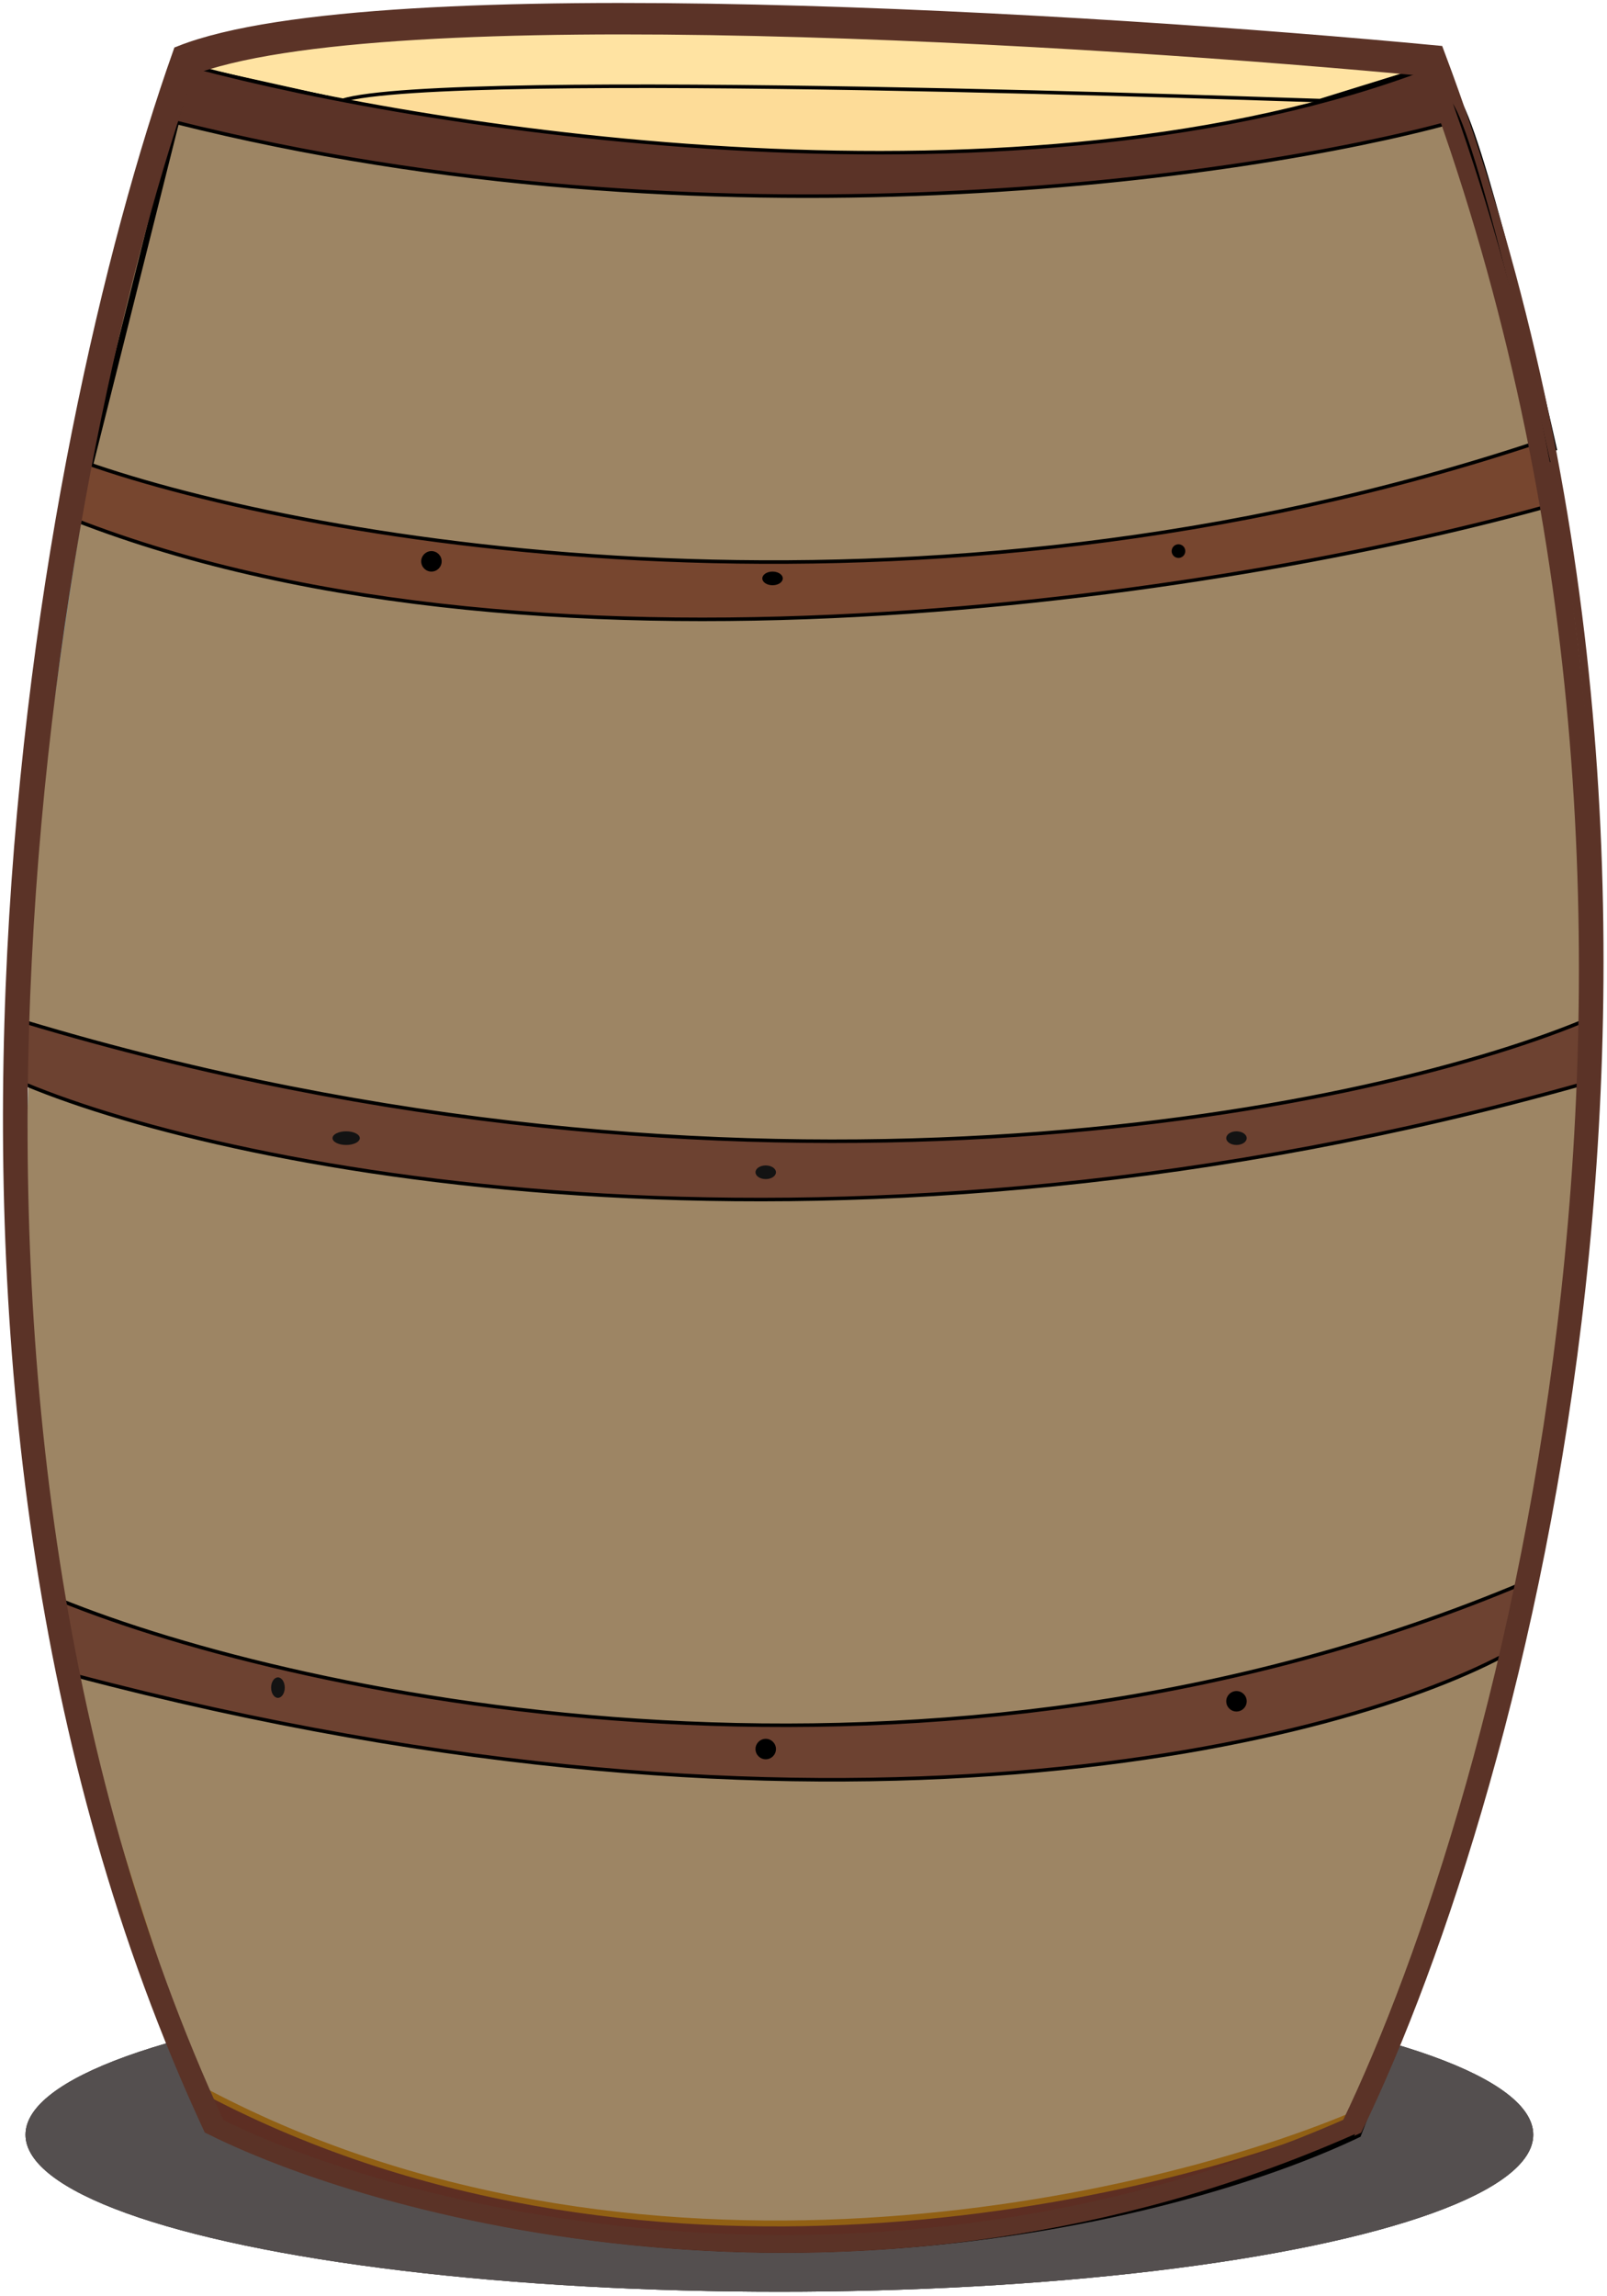 <svg width="271" height="387" viewBox="0 0 271 387" fill="none" xmlns="http://www.w3.org/2000/svg">
<ellipse cx="131.432" cy="359.806" rx="127.13" ry="26.462" fill="#544F4F"/>
<ellipse cx="131.432" cy="359.806" rx="127.13" ry="26.462" fill="#544F4F"/>
<ellipse cx="131.432" cy="359.806" rx="127.13" ry="26.462" fill="#544F4F"/>
<path d="M13.505 78.504L29.227 17.299C124.979 35.611 212.819 23.933 244.77 15.806C248.015 16.602 257.618 55.946 262.013 75.518C137.86 111.743 44.611 92.602 13.505 78.504Z" fill="#9D8564" stroke="black"/>
<ellipse cx="72.18" cy="365.558" rx="2.301" ry="1.151" fill="black"/>
<path d="M50.321 15.831C67.308 8.867 127.215 -0.884 230.95 15.831C203.368 24.494 128.627 36.622 50.321 15.831Z" fill="#FDDC98" stroke="black" stroke-width="0.6"/>
<path d="M28.461 18.304C119.291 40.867 211.27 27.706 245.906 18.304L242.358 8.903C173.019 35.227 72.896 19.871 31.502 8.903L28.461 18.304Z" fill="#5B3327" stroke="black" stroke-width="0.6"/>
<path d="M56.756 14.655C74.501 9.213 221.531 14.655 223.559 14.655L241.304 9.213C121.247 -3.85 51.686 3.77 31.913 9.213L56.756 14.655Z" fill="#FFE3A2" stroke="black" stroke-width="0.6"/>
<ellipse cx="197.585" cy="367.284" rx="1.151" ry="1.726" fill="black"/>
<ellipse cx="132.007" cy="375.338" rx="1.151" ry="1.726" fill="black"/>
<ellipse cx="75.633" cy="368.434" rx="1.151" ry="1.726" fill="black"/>
<path d="M256.261 275.819C150.347 303.049 49.526 289.915 12.354 279.945C12.354 301.398 26.612 335.985 33.741 350.597C88.327 390.203 188.198 369.85 231.31 354.722L256.261 275.819Z" fill="#58B7DA"/>
<path d="M233.251 349.451C152.973 386.748 66.344 364.991 33.063 349.451L36.611 359.928C117.294 395.129 198.619 374.595 229.196 359.928L233.251 349.451Z" fill="#5D2E23" stroke="black" stroke-width="0.6"/>
<path d="M4.892 179.692C2.055 258.727 10.129 277.8 14.521 277.457C137.766 314.093 227.362 289.634 256.755 272.826C263.241 261.711 267.566 205.762 268.917 179.177L266.383 179.692C167.463 206.86 50.839 191.012 4.892 179.692Z" fill="#58B7DA"/>
<path d="M2.459 177.203C0.022 157.853 7.877 103.968 12.109 79.445C97.024 110.889 213.732 91.539 261.472 77.933C269.191 108.974 269.428 155.703 268.582 175.187C156.445 212.678 44.443 192.152 2.459 177.203Z" fill="#58B7DA"/>
<path d="M3.15 181.616V171.124C125.389 207.496 230.493 186.279 267.766 171.124V181.616C141.479 216.789 38.736 196.271 3.15 181.616Z" fill="#6D4231" stroke="black" stroke-width="0.6"/>
<path d="M256.03 277.152L258.562 265.465C157.686 307.743 50.091 285.113 8.903 268.514L11.435 281.217C140.265 314.959 228.178 292.566 256.03 277.152Z" fill="#6D4231" stroke="black" stroke-width="0.6"/>
<circle cx="129.705" cy="294.227" r="1.151" fill="black"/>
<ellipse cx="209.091" cy="286.749" rx="1.151" ry="1.726" fill="black"/>
<circle cx="46.869" cy="285.023" r="1.151" fill="#131313"/>
<ellipse cx="57.8" cy="190.682" rx="1.726" ry="2.301" fill="#131313"/>
<ellipse cx="209.091" cy="190.682" rx="1.151" ry="2.301" fill="#131313"/>
<ellipse cx="129.705" cy="197.01" rx="1.151" ry="1.726" fill="#131313"/>
<path d="M260.63 72.181C155.24 107.101 52.551 89.072 14.381 75.693L12.354 85.226C93.829 116.935 213.509 96.765 263.164 82.717L260.63 72.181Z" fill="#77462F" stroke="black" stroke-width="0.6"/>
<ellipse cx="72.18" cy="94.04" rx="2.301" ry="1.151" fill="black"/>
<circle cx="130.856" cy="96.341" r="1.151" fill="black"/>
<ellipse cx="199.886" cy="91.164" rx="1.151" ry="1.726" fill="black"/>
<path d="M35.666 358.32C-22.774 232.417 7.934 73.082 30.593 9.153C63.465 -3.802 185.316 3.755 242.132 9.153C296.514 153.678 255.66 302.149 228.436 358.32C146.458 394.35 65.765 373.332 35.666 358.32Z" stroke="#5B3327" stroke-width="3"/>
<path d="M4.89 179.687C2.064 257.947 10.104 276.833 14.477 276.493C137.186 312.77 226.392 288.551 255.657 271.907C262.115 260.902 266.421 205.502 267.766 179.177L265.244 179.687C166.753 206.589 50.637 190.896 4.89 179.687Z" fill="#9D8564"/>
<path d="M4.757 181.805C2.341 162.455 10.128 108.57 14.323 84.047C98.507 115.491 214.209 96.141 261.537 82.535C269.19 113.576 269.425 160.305 268.586 179.789C157.415 217.28 46.379 196.754 4.757 181.805Z" fill="#9D8564"/>
<path d="M14.655 80.55L30.232 18.471C125.097 37.044 212.123 25.2 243.779 16.956C246.994 17.764 256.508 57.67 260.862 77.521C137.859 114.264 45.473 94.85 14.655 80.55Z" fill="#9D8564" stroke="black"/>
<ellipse cx="72.756" cy="365.558" rx="1.726" ry="2.301" fill="black"/>
<path d="M50.321 18.132C67.308 11.168 127.215 1.417 230.95 18.132C203.368 26.795 128.627 38.923 50.321 18.132Z" fill="#FDDC98" stroke="black" stroke-width="0.6"/>
<path d="M4.302 182.766V172.274C125.478 208.647 229.668 187.429 266.616 172.274V182.766C141.427 217.939 39.578 197.422 4.302 182.766Z" fill="#6D4231" stroke="black" stroke-width="0.6"/>
<path d="M57.633 16.956C75.183 11.514 220.598 16.956 222.604 16.956L240.154 11.514C121.415 -1.549 52.619 6.071 33.063 11.514L57.633 16.956Z" fill="#FFE3A2" stroke="black" stroke-width="0.6"/>
<path d="M232.1 349.451C152.745 386.748 67.111 364.991 34.214 349.451L37.721 359.928C117.476 395.129 197.867 374.595 228.092 359.928L232.1 349.451Z" fill="#5D2E23" stroke="black" stroke-width="0.6"/>
<ellipse cx="129.13" cy="197.585" rx="1.726" ry="1.151" fill="#131313"/>
<ellipse cx="208.515" cy="191.833" rx="1.726" ry="1.151" fill="#131313"/>
<ellipse cx="58.375" cy="191.833" rx="2.301" ry="1.151" fill="#131313"/>
<path d="M259.491 74.481C154.584 109.402 52.367 91.373 14.372 77.993L12.354 87.526C93.456 119.236 212.586 99.066 262.013 85.018L259.491 74.481Z" fill="#77462F" stroke="black" stroke-width="0.6"/>
<path d="M29.611 20.605C119.48 43.168 210.486 30.006 244.755 20.605L241.244 11.204C172.639 37.528 73.576 22.172 32.62 11.204L29.611 20.605Z" fill="#5B3327" stroke="black" stroke-width="0.6"/>
<path d="M255.11 276.97C168.663 309.147 57.253 292.723 12.354 280.489C12.354 289.338 26.427 331.771 33.464 351.881C106.642 391.298 194.631 370.986 229.478 355.904C240.736 334.989 251.257 294.566 255.11 276.97Z" fill="#9D8564" stroke="#916014"/>
<path d="M254.903 278.303L257.411 266.615C157.465 308.893 50.862 286.264 10.054 269.664L12.562 282.368C140.205 316.109 227.307 293.717 254.903 278.303Z" fill="#6D4231" stroke="black" stroke-width="0.6"/>
<path d="M36.526 358.441C-21.41 233.309 9.033 74.949 31.497 11.41C64.086 -1.465 184.886 6.045 241.213 11.41C295.125 155.051 254.624 302.615 227.634 358.441C146.363 394.251 66.366 373.362 36.526 358.441Z" stroke="#5B3327" stroke-width="3"/>
<ellipse cx="130.28" cy="97.492" rx="1.726" ry="1.151" fill="black"/>
<circle cx="72.756" cy="94.615" r="1.726" fill="black"/>
<circle cx="198.735" cy="92.89" r="1.151" fill="black"/>
<circle cx="129.13" cy="294.802" r="1.726" fill="black"/>
<circle cx="208.515" cy="286.749" r="1.726" fill="black"/>
<ellipse cx="46.869" cy="284.448" rx="1.151" ry="1.726" fill="#131313"/>
</svg>
